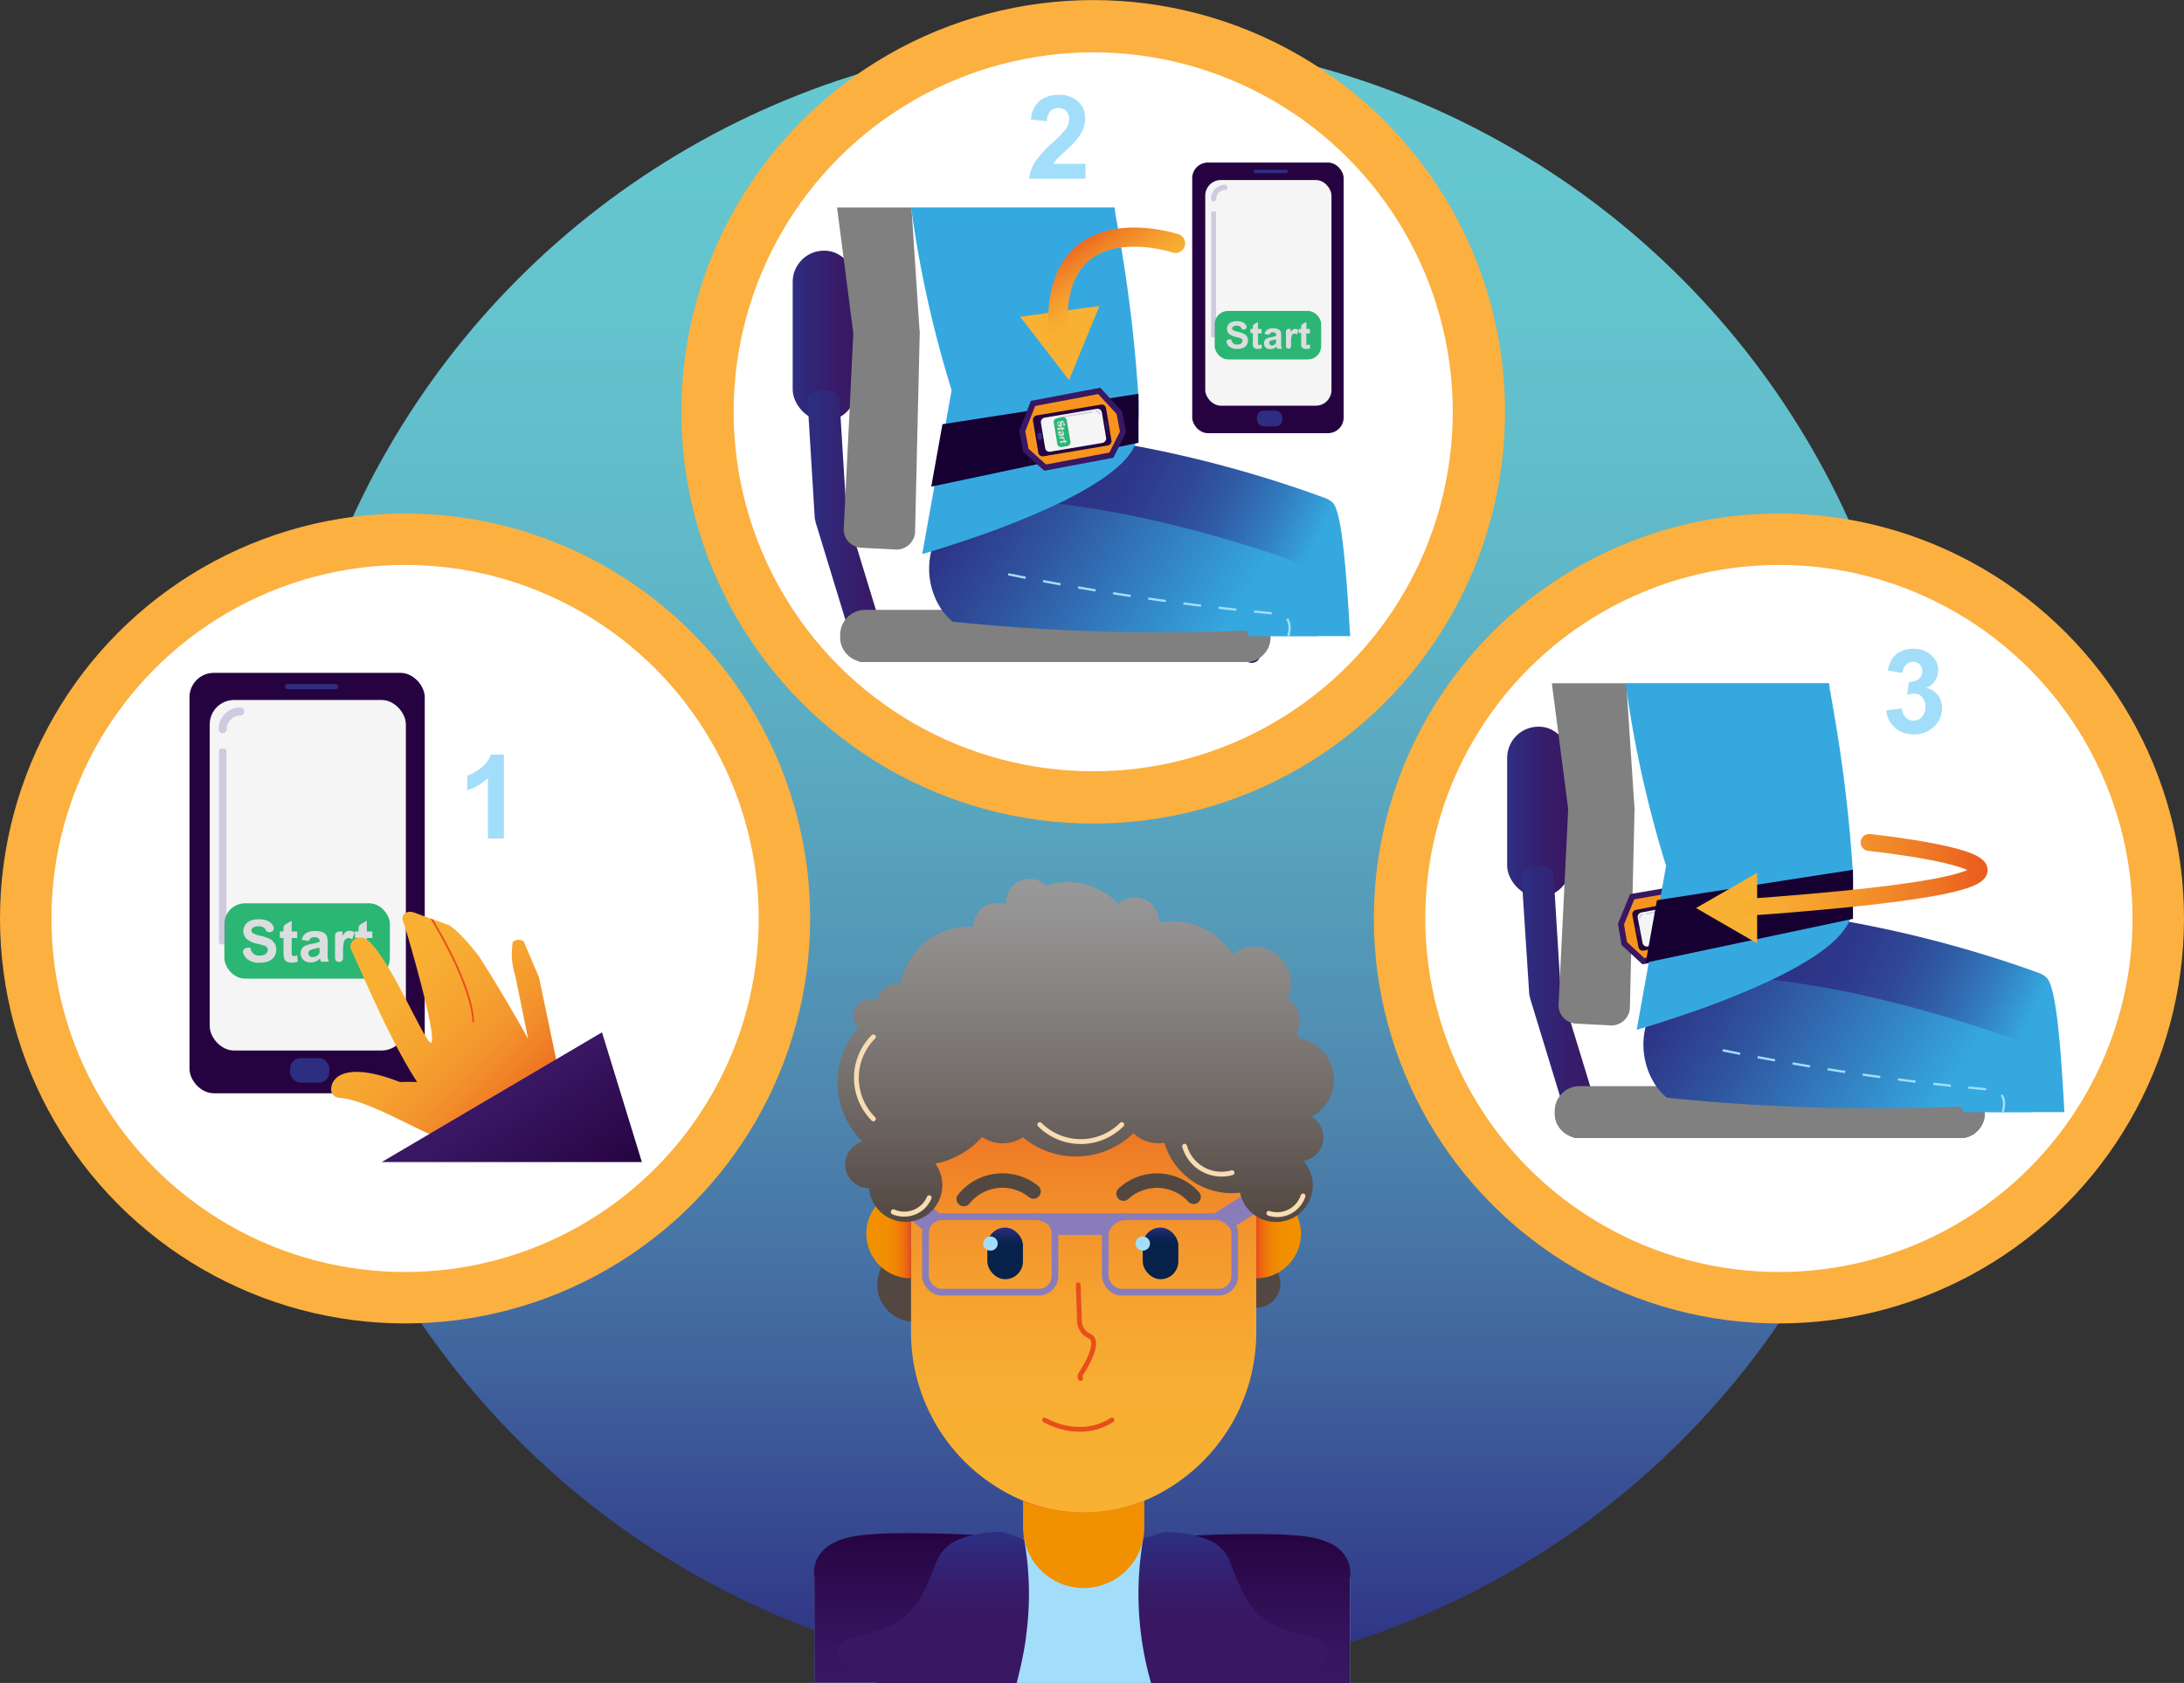 <svg id="starten_test" data-name="starten test" xmlns="http://www.w3.org/2000/svg" xmlns:xlink="http://www.w3.org/1999/xlink" viewBox="0 0 309.9 238.86"><rect x="0" y="0" width="309.9" height="238.86" fill="#333333" stroke="none"/><defs><style>.cls-1{fill:url(#linear-gradient);}.cls-2,.cls-46{fill:#fff;stroke:#fbb040;}.cls-18,.cls-19,.cls-2,.cls-20,.cls-26,.cls-27,.cls-28,.cls-35,.cls-39,.cls-43,.cls-46,.cls-53{stroke-miterlimit:10;}.cls-2{stroke-width:7.42px;}.cls-3{fill:#534741;}.cls-4{fill:#a2def9;}.cls-5{fill:#f29100;}.cls-6{fill:#e84e1b;}.cls-7{fill:url(#Naamloos_verloop_34);}.cls-8{fill:url(#Naamloos_verloop_7);}.cls-9{fill:url(#Naamloos_verloop_7-2);}.cls-10,.cls-18,.cls-26,.cls-27,.cls-28,.cls-29,.cls-39,.cls-43,.cls-45,.cls-53,.cls-56{fill:none;}.cls-10{stroke:#e84e1b;stroke-width:0.68px;}.cls-10,.cls-28,.cls-39,.cls-43,.cls-45,.cls-53,.cls-56{stroke-linecap:round;}.cls-10,.cls-45,.cls-56{stroke-linejoin:round;}.cls-11{fill:url(#linear-gradient-2);}.cls-12{fill:url(#linear-gradient-3);}.cls-13{fill:url(#linear-gradient-4);}.cls-14{fill:url(#linear-gradient-5);}.cls-15{fill:#f8dcb2;}.cls-16{fill:url(#Naamloos_verloop_65);}.cls-17{fill:url(#Naamloos_verloop_64);}.cls-18,.cls-19,.cls-20,.cls-39,.cls-43,.cls-53{stroke:#897cba;}.cls-18,.cls-19{stroke-width:0.95px;}.cls-19,.cls-20,.cls-41{fill:#897cba;}.cls-20{stroke-width:0.63px;}.cls-21{fill:url(#linear-gradient-6);}.cls-22{fill:url(#linear-gradient-7);}.cls-23{fill:url(#linear-gradient-8);}.cls-24{fill:gray;}.cls-25{fill:url(#linear-gradient-9);}.cls-26{stroke:#a2def9;stroke-width:0.32px;stroke-dasharray:2.52;}.cls-27{stroke:#fcea0d;stroke-width:3.33px;}.cls-28{stroke:#f5f5f5;stroke-width:0.55px;}.cls-30{fill:url(#linear-gradient-10);}.cls-31{fill:url(#linear-gradient-11);}.cls-32{fill:url(#linear-gradient-12);}.cls-33{fill:#35a8e0;}.cls-34{fill:#160031;}.cls-35{fill:#f7941d;stroke:#391763;stroke-width:0.83px;}.cls-36{fill:#260340;}.cls-37{fill:#f5f5f5;}.cls-38{fill:#2d2e82;}.cls-39{stroke-width:0.74px;}.cls-39,.cls-41,.cls-43,.cls-53{opacity:0.35;}.cls-40{fill:#2bb673;}.cls-42{fill:#dbddde;}.cls-43{stroke-width:0.2px;}.cls-44{fill:#f8b133;}.cls-45{stroke-width:2.72px;stroke:url(#Naamloos_verloop_28);}.cls-46{stroke-width:7.3px;}.cls-47{fill:url(#linear-gradient-13);}.cls-48{fill:url(#linear-gradient-14);}.cls-49{fill:url(#linear-gradient-15);}.cls-50{fill:url(#linear-gradient-16);}.cls-51{fill:url(#linear-gradient-17);}.cls-52{fill:url(#linear-gradient-18);}.cls-53{stroke-width:1.15px;}.cls-54{fill:url(#Naamloos_verloop_17);}.cls-55{fill:url(#linear-gradient-19);}.cls-56{stroke-width:2.4px;stroke:url(#Naamloos_verloop_28-2);}</style><linearGradient id="linear-gradient" x1="156.09" y1="5.34" x2="156.09" y2="238.65" gradientUnits="userSpaceOnUse"><stop offset="0" stop-color="#65c8d0"/><stop offset="0.16" stop-color="#64c4ce"/><stop offset="0.32" stop-color="#5fb8c8"/><stop offset="0.48" stop-color="#58a4be"/><stop offset="0.65" stop-color="#4e87af"/><stop offset="0.81" stop-color="#40639d"/><stop offset="0.97" stop-color="#303787"/><stop offset="1" stop-color="#2d2e82"/></linearGradient><linearGradient id="Naamloos_verloop_34" x1="859.84" y1="488.98" x2="859.84" y2="412.93" gradientUnits="userSpaceOnUse"><stop offset="0" stop-color="#f8b133"/><stop offset="0.22" stop-color="#f7ae32"/><stop offset="0.38" stop-color="#f6a430"/><stop offset="0.53" stop-color="#f3942c"/><stop offset="0.68" stop-color="#ef7c26"/><stop offset="0.81" stop-color="#eb5e1f"/><stop offset="0.87" stop-color="#e84e1b"/></linearGradient><linearGradient id="Naamloos_verloop_7" x1="890.67" y1="449.42" x2="884.33" y2="449.42" gradientUnits="userSpaceOnUse"><stop offset="0.04" stop-color="#f29100"/><stop offset="0.43" stop-color="#f28f01"/><stop offset="0.62" stop-color="#f18704"/><stop offset="0.76" stop-color="#ef7a09"/><stop offset="0.88" stop-color="#ec6811"/><stop offset="0.99" stop-color="#e8501a"/><stop offset="1" stop-color="#e84e1b"/></linearGradient><linearGradient id="Naamloos_verloop_7-2" x1="829.01" y1="449.42" x2="835.34" y2="449.42" xlink:href="#Naamloos_verloop_7"/><linearGradient id="linear-gradient-2" x1="836.36" y1="491.99" x2="836.36" y2="513.19" gradientUnits="userSpaceOnUse"><stop offset="0" stop-color="#260340"/><stop offset="0.19" stop-color="#2b084a"/><stop offset="0.67" stop-color="#35135c"/><stop offset="1" stop-color="#391763"/></linearGradient><linearGradient id="linear-gradient-3" x1="882.99" y1="491.98" x2="882.99" y2="513.19" xlink:href="#linear-gradient-2"/><linearGradient id="linear-gradient-4" x1="881.13" y1="491.7" x2="881.13" y2="513.19" gradientUnits="userSpaceOnUse"><stop offset="0.03" stop-color="#2d2e82"/><stop offset="0.14" stop-color="#312779"/><stop offset="0.39" stop-color="#371b69"/><stop offset="0.59" stop-color="#391763"/></linearGradient><linearGradient id="linear-gradient-5" x1="838.49" y1="491.7" x2="838.49" y2="513.19" xlink:href="#linear-gradient-4"/><linearGradient id="Naamloos_verloop_65" x1="841.44" y1="448.55" x2="841.44" y2="455.88" gradientTransform="translate(-698.82 -274.32)" gradientUnits="userSpaceOnUse"><stop offset="0" stop-color="#2d2e82"/><stop offset="0.12" stop-color="#1c2969"/><stop offset="0.26" stop-color="#0c2452"/><stop offset="0.35" stop-color="#06224a"/></linearGradient><linearGradient id="Naamloos_verloop_64" x1="863.49" y1="448.55" x2="863.49" y2="455.88" gradientTransform="translate(-698.82 -274.32)" gradientUnits="userSpaceOnUse"><stop offset="0" stop-color="#2d2e82"/><stop offset="0.06" stop-color="#212a71"/><stop offset="0.15" stop-color="#12265b"/><stop offset="0.25" stop-color="#09234e"/><stop offset="0.33" stop-color="#06224a"/></linearGradient><linearGradient id="linear-gradient-6" x1="860.15" y1="447.76" x2="860.15" y2="399.11" gradientUnits="userSpaceOnUse"><stop offset="0" stop-color="#534741"/><stop offset="0.4" stop-color="#746e6b"/><stop offset="0.79" stop-color="#8f8d8c"/><stop offset="1" stop-color="#999"/></linearGradient><linearGradient id="linear-gradient-7" x1="112.48" y1="47.66" x2="121.46" y2="47.66" gradientUnits="userSpaceOnUse"><stop offset="0.03" stop-color="#2d2e82"/><stop offset="0.17" stop-color="#30297b"/><stop offset="0.65" stop-color="#371c69"/><stop offset="1" stop-color="#391763"/></linearGradient><linearGradient id="linear-gradient-8" x1="820.62" y1="349" x2="832.42" y2="349" xlink:href="#linear-gradient-7"/><linearGradient id="linear-gradient-9" x1="827.53" y1="365.42" x2="884.9" y2="365.42" xlink:href="#linear-gradient-7"/><linearGradient id="linear-gradient-10" x1="889.89" y1="357.8" x2="845.68" y2="337.04" gradientUnits="userSpaceOnUse"><stop offset="0" stop-color="#35a8e0"/><stop offset="0.05" stop-color="#3498d4"/><stop offset="0.16" stop-color="#3278bb"/><stop offset="0.28" stop-color="#305da6"/><stop offset="0.41" stop-color="#2f4896"/><stop offset="0.55" stop-color="#2e398b"/><stop offset="0.73" stop-color="#2d3184"/><stop offset="1" stop-color="#2d2e82"/></linearGradient><linearGradient id="linear-gradient-11" x1="878.43" y1="366.42" x2="842.16" y2="343.37" gradientUnits="userSpaceOnUse"><stop offset="0" stop-color="#35a8e0"/><stop offset="0.67" stop-color="#2f539e"/><stop offset="1" stop-color="#2d2e82"/></linearGradient><linearGradient id="linear-gradient-12" x1="839.15" y1="327.63" x2="839.15" y2="327.63" xlink:href="#linear-gradient-2"/><linearGradient id="Naamloos_verloop_28" x1="-273.94" y1="-1021.89" x2="-263.25" y2="-1021.89" gradientTransform="matrix(-0.55, -0.83, -0.83, 0.55, -137.39, 653.34)" gradientUnits="userSpaceOnUse"><stop offset="0" stop-color="#f8b133"/><stop offset="0.18" stop-color="#f7ab31"/><stop offset="0.44" stop-color="#f4992d"/><stop offset="0.73" stop-color="#ef7d26"/><stop offset="1" stop-color="#ea5b1d"/></linearGradient><linearGradient id="linear-gradient-13" x1="213.86" y1="115.22" x2="222.84" y2="115.22" xlink:href="#linear-gradient-7"/><linearGradient id="linear-gradient-14" x1="922" y1="416.56" x2="933.8" y2="416.56" xlink:href="#linear-gradient-7"/><linearGradient id="linear-gradient-15" x1="928.91" y1="432.98" x2="986.28" y2="432.98" xlink:href="#linear-gradient-7"/><linearGradient id="linear-gradient-16" x1="991.27" y1="425.37" x2="947.06" y2="404.61" xlink:href="#linear-gradient-10"/><linearGradient id="linear-gradient-17" x1="979.81" y1="433.98" x2="943.54" y2="410.93" xlink:href="#linear-gradient-11"/><linearGradient id="linear-gradient-18" x1="940.53" y1="395.19" x2="940.53" y2="395.19" xlink:href="#linear-gradient-2"/><linearGradient id="Naamloos_verloop_17" x1="755.99" y1="407.95" x2="783.66" y2="435.62" gradientUnits="userSpaceOnUse"><stop offset="0" stop-color="#f8b133"/><stop offset="0.25" stop-color="#f8ae32"/><stop offset="0.44" stop-color="#f6a430"/><stop offset="0.62" stop-color="#f3942c"/><stop offset="0.77" stop-color="#f07d26"/><stop offset="0.92" stop-color="#eb601f"/><stop offset="1" stop-color="#e84e1b"/></linearGradient><linearGradient id="linear-gradient-19" x1="70.44" y1="156.71" x2="80.57" y2="172.08" gradientUnits="userSpaceOnUse"><stop offset="0" stop-color="#391763"/><stop offset="1" stop-color="#260340"/></linearGradient><linearGradient id="Naamloos_verloop_28-2" x1="951.26" y1="398.55" x2="988.11" y2="398.55" gradientTransform="matrix(1, 0, 0, 1, 0, 0)" xlink:href="#Naamloos_verloop_28"/></defs><circle class="cls-1" cx="156.09" cy="121.99" r="116.65"/><circle class="cls-2" cx="155.12" cy="58.45" r="54.73"/><circle class="cls-3" cx="129.75" cy="182.32" r="5.28"/><circle class="cls-3" cx="178.26" cy="182.19" r="3.42"/><path class="cls-4" d="M897.62,498.24v15h-76v-15a5.54,5.54,0,0,1,5.47-5.58h65A5.54,5.54,0,0,1,897.62,498.24Z" transform="translate(-706.07 -274.32)"/><path class="cls-5" d="M868.44,479.83v11.28a8.6,8.6,0,0,1-17.2,0V480.34a3.24,3.24,0,0,1,3.24-3.24h11.23A2.73,2.73,0,0,1,868.44,479.83Z" transform="translate(-706.07 -274.32)"/><path class="cls-6" d="M884,442v20.66a24.28,24.28,0,0,1-15.7,22.64v2.13a24.05,24.05,0,0,1-17,0V485.3a24.28,24.28,0,0,1-15.7-22.64V442A24.2,24.2,0,0,1,884,442Z" transform="translate(-706.07 -274.32)"/><path class="cls-7" d="M884.33,438.78v24.34a25.93,25.93,0,0,1-15.89,24.2,23.11,23.11,0,0,1-17.2,0,25.92,25.92,0,0,1-15.9-24.2V438.78c0-14.21,11-25.85,24.5-25.85a23.81,23.81,0,0,1,17.3,7.59A26.51,26.51,0,0,1,884.33,438.78Z" transform="translate(-706.07 -274.32)"/><path class="cls-8" d="M890.67,449.42a6.33,6.33,0,0,1-6.34,6.33V443.09A6.34,6.34,0,0,1,890.67,449.42Z" transform="translate(-706.07 -274.32)"/><path class="cls-9" d="M829,449.42a6.32,6.32,0,0,0,6.33,6.33V443.09A6.33,6.33,0,0,0,829,449.42Z" transform="translate(-706.07 -274.32)"/><path class="cls-10" d="M859.07,456.67l.17,5a2.38,2.38,0,0,0,1.29,2.21c.85.31,1.43,1.5-1.12,5.48,0,0-.21.42,0,.6" transform="translate(-706.07 -274.32)"/><path class="cls-11" d="M851.15,492.66a46.34,46.34,0,0,1-4,11.86v0a30.77,30.77,0,0,1-6.24,8.65H821.62v-15s-.93-4.2,4.8-5.62c3.38-.85,11.38-.68,17.37-.4C848,492.42,851.15,492.66,851.15,492.66Z" transform="translate(-706.07 -274.32)"/><path class="cls-12" d="M897.62,498.46v14.73H878.34c-7.82-7.2-9.88-19.61-10-20.53,0,0,0,0,0,0h.05c.39,0,3.42-.24,7.28-.41,5.94-.26,13.86-.41,17.23.42C898.6,494,897.62,498.46,897.62,498.46Z" transform="translate(-706.07 -274.32)"/><path class="cls-13" d="M889,513.19h-19.6a45.68,45.68,0,0,1-1.1-20.53.06.06,0,0,0,0,0l.05,0,2.92-.89a17.52,17.52,0,0,1,4.36.48,12.48,12.48,0,0,1,1.51.47,5.57,5.57,0,0,1,3.38,3.06c2.07,5.52,3.53,9.23,10.64,10.64C897.83,507.69,893.76,511.62,889,513.19Z" transform="translate(-706.07 -274.32)"/><path class="cls-14" d="M851.65,506.61a.69.69,0,0,1,0,.13c-.09.68-.2,1.34-.32,2-.28,1.53-.63,3-1,4.45H830.57c-4.77-1.57-8.84-5.5-2.17-6.83,5.09-1,7.29-3.2,8.88-6.39,0-.07.07-.14.1-.2.59-1.21,1.1-2.56,1.66-4a5.57,5.57,0,0,1,3.38-3.06,13.63,13.63,0,0,1,1.37-.44,17.77,17.77,0,0,1,4.5-.51l3.09,1A43.83,43.83,0,0,1,851.65,506.61Z" transform="translate(-706.07 -274.32)"/><path class="cls-3" d="M842.83,445.53a1,1,0,0,1-.64-.22,1,1,0,0,1-.16-1.45,8.07,8.07,0,0,1,11.33-1.24,1,1,0,0,1,.15,1.45,1,1,0,0,1-1.44.15,6,6,0,0,0-8.44.93A1,1,0,0,1,842.83,445.53Z" transform="translate(-706.07 -274.32)"/><path class="cls-3" d="M875.42,445.2a1,1,0,0,1-.75-.34,6,6,0,0,0-4.17-1.94,6.06,6.06,0,0,0-4.32,1.57A1,1,0,1,1,864.8,443a8,8,0,0,1,11.38.5,1,1,0,0,1-.06,1.45A1,1,0,0,1,875.42,445.2Z" transform="translate(-706.07 -274.32)"/><path class="cls-15" d="M837.49,414.46a.34.34,0,0,1-.34-.34,6,6,0,0,1,6-6,.34.34,0,0,1,.34.34.35.35,0,0,1-.34.35,5.32,5.32,0,0,0-5.32,5.31A.34.34,0,0,1,837.49,414.46Z" transform="translate(-706.07 -274.32)"/><rect class="cls-16" x="140.1" y="174.23" width="5.05" height="7.33" rx="2.52"/><rect class="cls-17" x="162.15" y="174.23" width="5.05" height="7.33" rx="2.52"/><ellipse class="cls-4" cx="140.54" cy="176.5" rx="1.03" ry="1.01"/><ellipse class="cls-4" cx="162.15" cy="176.5" rx="1.03" ry="1.01"/><path class="cls-10" d="M854.29,475.86s4.86,3,9.56,0" transform="translate(-706.07 -274.32)"/><rect class="cls-18" x="131.32" y="172.69" width="18.37" height="10.71" rx="2.3"/><rect class="cls-18" x="156.83" y="172.69" width="18.37" height="10.71" rx="2.3"/><path class="cls-19" d="M852.71,447H866a3.1,3.1,0,0,0-3.05,2.12h-7.15S855.67,447,852.71,447Z" transform="translate(-706.07 -274.32)"/><path class="cls-20" d="M887.5,441.23,878.23,447a3.55,3.55,0,0,1,2.52,1.34l9.73-6.16A2.56,2.56,0,0,0,887.5,441.23Z" transform="translate(-706.07 -274.32)"/><path class="cls-20" d="M833.52,441.6l5.85,5.41a3.55,3.55,0,0,0-2.52,1.34l-6.3-5.79A2.55,2.55,0,0,1,833.52,441.6Z" transform="translate(-706.07 -274.32)"/><path class="cls-21" d="M892.14,432.81a5.92,5.92,0,0,0-1.61-11.09c-.16-.27-.33-.52-.5-.77a3.43,3.43,0,0,0,.51-1.79,3.38,3.38,0,0,0-1.8-3,5.2,5.2,0,0,0-7.8-6.41,9.94,9.94,0,0,0-8.43-4.67,10.35,10.35,0,0,0-2,.2c0-.06,0-.13,0-.2a3.38,3.38,0,0,0-5.73-2.43A9.92,9.92,0,0,0,854.51,400a3.41,3.41,0,0,0-2.33-.93,3.38,3.38,0,0,0-3.38,3.38c0,.08,0,.15,0,.23a3.31,3.31,0,0,0-1.22-.23,3.38,3.38,0,0,0-3.38,3.38v0c-.19,0-.39,0-.59,0a10,10,0,0,0-9.78,8.08h-.18a3.38,3.38,0,0,0-3.27,2.55,2.27,2.27,0,0,0-1-.24,2.23,2.23,0,0,0-2.23,2.23,2.2,2.2,0,0,0,.77,1.67,11.72,11.72,0,0,0,.54,16.22,3.38,3.38,0,0,0,.92,6.63h0a5.21,5.21,0,1,0,9.41-3.5,11.81,11.81,0,0,0,6.63-3.78,5.15,5.15,0,0,0,2.92.9,5.21,5.21,0,0,0,2.87-.86,11.73,11.73,0,0,0,15.68-.57,5.17,5.17,0,0,0,3.57,1.43,5.69,5.69,0,0,0,.83-.07,10,10,0,0,0,9.56,7.15,9.11,9.11,0,0,0,1.18-.08,5.21,5.21,0,1,0,9-4.5,3.38,3.38,0,0,0,1.06-6.31Z" transform="translate(-706.07 -274.32)"/><path class="cls-15" d="M859.43,436.69a8.52,8.52,0,0,1-6.07-2.52.34.34,0,0,1,0-.48.36.36,0,0,1,.49,0,7.88,7.88,0,0,0,11.15,0,.36.36,0,0,1,.49,0,.34.34,0,0,1,0,.48A8.52,8.52,0,0,1,859.43,436.69Z" transform="translate(-706.07 -274.32)"/><path class="cls-15" d="M879.39,441.31a5.78,5.78,0,0,1-5.56-4.21.34.34,0,1,1,.66-.18,5.1,5.1,0,0,0,6.31,3.51.34.34,0,1,1,.18.66A5.76,5.76,0,0,1,879.39,441.31Z" transform="translate(-706.07 -274.32)"/><path class="cls-15" d="M834.33,447a4.2,4.2,0,0,1-1.65-.34.35.35,0,0,1-.18-.45A.35.35,0,0,1,833,446a3.51,3.51,0,0,0,4.61-1.83.34.34,0,1,1,.62.28A4.19,4.19,0,0,1,834.33,447Z" transform="translate(-706.07 -274.32)"/><path class="cls-15" d="M887.31,447.06a4.21,4.21,0,0,1-1.3-.21.34.34,0,1,1,.21-.65,3.52,3.52,0,0,0,4.42-2.24.34.34,0,1,1,.65.21,4.22,4.22,0,0,1-4,2.89Z" transform="translate(-706.07 -274.32)"/><path class="cls-15" d="M830,433.47a.31.31,0,0,1-.24-.1,8.58,8.58,0,0,1,0-12.13.34.34,0,0,1,.48,0,.34.34,0,0,1,0,.49,7.88,7.88,0,0,0,0,11.15.34.34,0,0,1,0,.49A.33.33,0,0,1,830,433.47Z" transform="translate(-706.07 -274.32)"/><rect class="cls-22" x="112.48" y="35.58" width="8.98" height="24.16" rx="4.43"/><path class="cls-23" d="M832.39,368.28h-3.56a3.4,3.4,0,0,1-1-.15l-.27-.87v0l-.81-2.64-.71-2.3-4.26-13.95a.7.7,0,0,1,0-.12,1.29,1.29,0,0,1-.1-.44l-.88-14.34-.13-2.11a1.48,1.48,0,0,1,1.4-1.54l1.55-.09a1.47,1.47,0,0,1,1.57,1.36l.15,2.41.73,11.83v.05l.11,1.83,1.44,4.72,2.75,9,.56,1.79.58,1.91.89,2.9A1.6,1.6,0,0,1,832.39,368.28Z" transform="translate(-706.07 -274.32)"/><path class="cls-24" d="M836.57,321.83v0L835.91,350a2.67,2.67,0,0,1-3,2.3l-4.74-.24a2.63,2.63,0,0,1-.63-.15,2.61,2.61,0,0,1-1.74-2.74l.19-3.81v-.06l.65-13.06.51-10.63-1.39-10.79-.92-7.06h10.56l.09,1.34,1.05,16A2.41,2.41,0,0,1,836.57,321.83Z" transform="translate(-706.07 -274.32)"/><path class="cls-25" d="M884.9,366.93a1.25,1.25,0,0,1-1.81,1.33,1.42,1.42,0,0,1-.29,0h-54a3.4,3.4,0,0,1-1-.15.26.26,0,0,1-.12-.05,3.61,3.61,0,0,1-.15-.82v0c0-.1,0-.21,0-.31a4.22,4.22,0,0,1,.68-2.33,4,4,0,0,1,.6-.76,4.29,4.29,0,0,1,2.07-1.15,4.24,4.24,0,0,1,1-.13h48.64a4.37,4.37,0,0,1,3.69,2A4.3,4.3,0,0,1,884.9,366.93Z" transform="translate(-706.07 -274.32)"/><path class="cls-24" d="M886.32,364.42v.34a3.51,3.51,0,0,1-1.49,2.87,3.31,3.31,0,0,1-1.74.63,1.42,1.42,0,0,1-.29,0h-54a3.4,3.4,0,0,1-1-.15.26.26,0,0,1-.12-.05,3.5,3.5,0,0,1-2.39-3.32v-.34a3.54,3.54,0,0,1,3.53-3.52h53.95l.76.08A3.54,3.54,0,0,1,886.32,364.42Z" transform="translate(-706.07 -274.32)"/><path class="cls-26" d="M845.72,353.49a359.7,359.7,0,0,0,40.54,6,2.18,2.18,0,0,1,.76.75,2.3,2.3,0,0,1,.33,1.09,3.68,3.68,0,0,1,0,.47c0,.37-.24,1.31-.47,2.78" transform="translate(-706.07 -274.32)"/><polygon class="cls-5" points="147.69 68.11 164.65 79.16 166.27 76.59 149.78 64.61 147.69 68.11"/><path class="cls-27" d="M850.45,325.54" transform="translate(-706.07 -274.32)"/><path class="cls-27" d="M856.78,325.54" transform="translate(-706.07 -274.32)"/><path class="cls-28" d="M853.86,321.58" transform="translate(-706.07 -274.32)"/><path class="cls-28" d="M857.46,325.12" transform="translate(-706.07 -274.32)"/><line class="cls-29" x1="127.08" y1="54.97" x2="127.14" y2="56.82"/><path class="cls-30" d="M897.65,364.6h-11c.06-1.19.15-2.29.25-3.29,0-.36.08-.72.11-1.05.36-3.56.66-5.6-.41-5.57a179.94,179.94,0,0,1-41.52-3.09,9.68,9.68,0,0,1-1-.94,8,8,0,0,1-2.25-5,9.84,9.84,0,0,1,.31-3.13,16,16,0,0,1,2.36-4.92,3.15,3.15,0,0,1,2.1-1.29,31.43,31.43,0,0,1,4.6-.26l1.7,0h.27l.62,0h.2c.59,0,1.19.06,1.84.11.3,0,.61,0,.91.07h0l.26,0,.73.07c1.54.14,3.2.33,5,.58l.9.13.91.13,1.41.24h0c.32,0,.65.11,1,.17h0A167.57,167.57,0,0,1,894.08,345a3.21,3.21,0,0,1,1.08.65C896.43,346.79,897.09,354.91,897.65,364.6Z" transform="translate(-706.07 -274.32)"/><path class="cls-31" d="M893,364.6h-6.65v.16a3.51,3.51,0,0,1-1.49,2.87,3.31,3.31,0,0,1-1.74.63,16.71,16.71,0,0,0,.16-3.66c-.09-.52-.3-.78-.69-.77a288.22,288.22,0,0,1-41.33-1.27,8.89,8.89,0,0,1-1.55-1.66,10.47,10.47,0,0,1-1.51-8.31h0a15.93,15.93,0,0,1,2.32-5.82,3.16,3.16,0,0,1,1.37-1.09,3,3,0,0,1,.72-.2c2.16-.33,6.8-.45,13.6.33,1.1.14,2.26.29,3.47.47h0c2.56.38,5.35.88,8.39,1.52a177,177,0,0,1,22,6.3,3.5,3.5,0,0,1,1.08.65C892,355.52,892.52,359.32,893,364.6Z" transform="translate(-706.07 -274.32)"/><path class="cls-32" d="M839.15,327.63" transform="translate(-706.07 -274.32)"/><line class="cls-29" x1="164.22" y1="51.25" x2="164.21" y2="51.22"/><path class="cls-26" d="M888.89,364.6c.08-.42.13-.72.15-.89a2.33,2.33,0,0,0-1.1-2.31l-.59,0-.44,0-3.37-.33-.76-.08c-19.45-2-35.38-5.53-35.38-5.53" transform="translate(-706.07 -274.32)"/><path class="cls-33" d="M867.39,336.47a3.46,3.46,0,0,1-.21.78,4.29,4.29,0,0,1-.16.43h0c-.85,1.82-2.92,3.61-5.6,5.29-1.12.71-2.35,1.4-3.64,2.06-.52.27-1,.53-1.58.78a113.08,113.08,0,0,1-12.07,4.85c-2.55.88-4.67,1.55-5.94,1.93h0l-1.26.37,1.73-9.66,1.59-8.84.85-4.77a158.69,158.69,0,0,1-5.56-24.59c-.07-.45-.13-.9-.18-1.34h28.87l.09.8s.26,1.37.62,3.57a207.58,207.58,0,0,1,2.64,22.09A34.59,34.59,0,0,1,867.39,336.47Z" transform="translate(-706.07 -274.32)"/><polygon class="cls-34" points="133.73 60.21 161.55 55.89 161.55 62.84 132.14 69.07 133.73 60.21"/><polygon class="cls-35" points="155.98 55.48 146.58 57.26 145.05 61.17 145.57 63.92 148.31 66.37 157.7 64.6 159.35 61.32 158.83 58.57 155.98 55.48"/><rect class="cls-36" x="169.17" y="23.07" width="21.49" height="38.41" rx="2.22"/><rect class="cls-37" x="171.02" y="25.55" width="17.91" height="32.03" rx="2.22"/><rect class="cls-38" x="177.91" y="24.1" width="4.82" height="0.48" rx="0.2"/><rect class="cls-38" x="178.36" y="58.28" width="3.59" height="2.23" rx="0.95"/><path class="cls-39" d="M878.28,302.53a1.6,1.6,0,0,1,1.6-1.61" transform="translate(-706.07 -274.32)"/><rect class="cls-40" x="172.36" y="44.13" width="15.11" height="6.88" rx="1.88"/><rect class="cls-41" x="171.86" y="29.99" width="0.69" height="17.88" rx="0.21"/><path class="cls-42" d="M883,322.08a1.08,1.08,0,0,0-.43-.39,4.88,4.88,0,0,0-.83-.28,2.2,2.2,0,0,1-.72-.25.33.33,0,0,1-.12-.24.26.26,0,0,1,.13-.23.84.84,0,0,1,.53-.15.77.77,0,0,1,.49.14.46.46,0,0,1,.14.17.38.38,0,0,0,.36.24h.05a.37.37,0,0,0,.32-.53,1.06,1.06,0,0,0-.26-.34,1.65,1.65,0,0,0-1.09-.31,1.78,1.78,0,0,0-.76.13,1,1,0,0,0-.64.94,1,1,0,0,0,.35.77,2.23,2.23,0,0,0,.87.38,5.1,5.1,0,0,1,.62.17.56.56,0,0,1,.28.16.31.31,0,0,1,.08.23.47.47,0,0,1-.19.38.87.87,0,0,1-.56.15.8.8,0,0,1-.56-.17.91.91,0,0,1-.28-.56l-.34,0a.37.37,0,0,0-.32.47,1.21,1.21,0,0,0,.38.55,1.59,1.59,0,0,0,1.11.33,2.28,2.28,0,0,0,.84-.13,1,1,0,0,0,.51-.43,1.08,1.08,0,0,0,.19-.62A1.15,1.15,0,0,0,883,322.08Z" transform="translate(-706.07 -274.32)"/><path class="cls-42" d="M885.07,323.19a1,1,0,0,1-.3.08.25.25,0,0,1-.12,0,.36.36,0,0,1-.07-.1,3,3,0,0,1,0-.39v-1.13h.5V321h-.5v-1l-.55.33a.35.35,0,0,0-.19.32V321h-.34v.59h.34v1.22a5.14,5.14,0,0,0,0,.52.75.75,0,0,0,.1.28.63.63,0,0,0,.24.18,1,1,0,0,0,.36.06,1.5,1.5,0,0,0,.58-.1Z" transform="translate(-706.07 -274.32)"/><path class="cls-42" d="M887.87,323.44a3.63,3.63,0,0,1,0-.55V322a1.62,1.62,0,0,0-.09-.66.76.76,0,0,0-.35-.3,1.86,1.86,0,0,0-.73-.12,1.44,1.44,0,0,0-.82.2,1,1,0,0,0-.38.6l.66.12a.58.58,0,0,1,.18-.27.49.49,0,0,1,.31-.08.71.71,0,0,1,.39.08.38.38,0,0,1,.11.31V322a5.15,5.15,0,0,1-.72.18,2.5,2.5,0,0,0-.59.17.63.63,0,0,0-.3.28.67.67,0,0,0-.12.42.81.81,0,0,0,.24.59,1,1,0,0,0,.68.23,1.07,1.07,0,0,0,.47-.09,1.39,1.39,0,0,0,.4-.28.64.64,0,0,1,0,.09,1.59,1.59,0,0,0,.08.22H888A1.49,1.49,0,0,1,887.87,323.44Zm-.75-.82a1.43,1.43,0,0,1,0,.36.43.43,0,0,1-.18.24.62.62,0,0,1-.38.14.41.41,0,0,1-.41-.38.36.36,0,0,1,.15-.27,1.79,1.79,0,0,1,.4-.12l.45-.11Z" transform="translate(-706.07 -274.32)"/><path class="cls-42" d="M889.85,321a.66.66,0,0,0-.31.09,1.4,1.4,0,0,0-.32.37V321h-.32a.38.38,0,0,0-.36.38v2a.37.37,0,1,0,.73,0V323a3.69,3.69,0,0,1,.07-.93.6.6,0,0,1,.16-.31.39.39,0,0,1,.26-.09.73.73,0,0,1,.35.12l.22-.63A.91.91,0,0,0,889.85,321Z" transform="translate(-706.07 -274.32)"/><path class="cls-42" d="M891.93,323.19a.89.89,0,0,1-.3.08.25.25,0,0,1-.12,0,.23.23,0,0,1-.07-.1,3,3,0,0,1,0-.39v-1.13h.5V321h-.5v-1l-.56.33a.36.36,0,0,0-.18.32V321h-.34v.59h.34v1.22a2.87,2.87,0,0,0,0,.52.51.51,0,0,0,.1.28.48.48,0,0,0,.23.18,1.06,1.06,0,0,0,.37.06,1.61,1.61,0,0,0,.58-.1Z" transform="translate(-706.07 -274.32)"/><rect class="cls-36" x="855.21" y="330.14" width="5.88" height="10.52" rx="0.61" transform="translate(340.36 -840.84) rotate(80.44)"/><rect class="cls-37" x="855.89" y="331" width="4.9" height="8.77" rx="0.61" transform="translate(340.5 -841.05) rotate(80.44)"/><rect class="cls-38" x="862.35" y="334.63" width="1.32" height="0.13" rx="0.06" transform="translate(343.72 -846.22) rotate(80.44)"/><rect class="cls-38" x="853.04" y="335.93" width="0.98" height="0.61" rx="0.26" transform="translate(337.34 -835.59) rotate(80.44)"/><path class="cls-43" d="M861.59,332.68a.44.44,0,0,1,.51.36" transform="translate(-706.07 -274.32)"/><rect class="cls-40" x="854.65" y="334.7" width="4.14" height="1.88" rx="0.51" transform="translate(339.4 -839.23) rotate(80.44)"/><rect class="cls-41" x="858.6" y="330.72" width="0.19" height="4.89" rx="0.06" transform="translate(338.61 -843.25) rotate(80.44)"/><path class="cls-42" d="M857.05,334.36a.52.52,0,0,0-.07-.2.46.46,0,0,0-.12-.12.31.31,0,0,0-.16,0,.35.35,0,0,0-.2.14.82.82,0,0,0-.06.25c0,.09,0,.15,0,.18a.2.2,0,0,1,0,.08.05.05,0,0,1,0,0c-.05,0-.08,0-.11,0a.21.21,0,0,1-.07-.15.27.27,0,0,1,0-.16c0-.05.07-.07.14-.1l0-.09a.1.1,0,0,0-.14-.06.37.37,0,0,0-.13.12.52.52,0,0,0,0,.32.63.63,0,0,0,.08.22.37.37,0,0,0,.13.12.37.37,0,0,0,.18,0,.34.34,0,0,0,.16-.07.32.32,0,0,0,.08-.14.55.55,0,0,0,0-.23.81.81,0,0,1,0-.2.06.06,0,0,1,.06,0,.1.1,0,0,1,.07,0,.3.3,0,0,1,.06.15.49.49,0,0,1,0,.13s0,0,0,.05a.09.09,0,0,0,0,.11h0a.1.1,0,0,0,.16.06.27.27,0,0,0,.07-.08A.36.36,0,0,0,857.05,334.36Z" transform="translate(-706.07 -274.32)"/><path class="cls-42" d="M857.15,335.18,857,335s-.06-.05-.09,0l-.1,0v-.1l-.16,0V335l-.32.06-.14,0a.14.14,0,0,0-.07,0,.1.1,0,0,0,0,.07.34.34,0,0,0,0,.1.26.26,0,0,0,.07.15l.14,0a.17.17,0,0,1,0-.07v0s0,0,0,0l.1,0,.31-.05,0,.14.16,0,0-.13Z" transform="translate(-706.07 -274.32)"/><path class="cls-42" d="M857,335.78a.34.34,0,0,0-.08-.21.33.33,0,0,0-.18-.08v.19a.1.1,0,0,1,.08,0,.11.11,0,0,1,0,.08.19.19,0,0,1,0,.11.14.14,0,0,1-.08.05h0a.81.81,0,0,1-.08-.18,1.44,1.44,0,0,0-.07-.16l-.1-.07a.2.2,0,0,0-.11,0,.26.26,0,0,0-.15.09.33.33,0,0,0,0,.2.61.61,0,0,0,0,.12.38.38,0,0,0,.09.09s0,0,0,0l0,0,0,.2.1,0a.34.34,0,0,1,.14,0l.23,0,.18-.06s0-.06.06-.11A.47.47,0,0,0,857,335.78Zm-.42.2h-.09a.08.08,0,0,1-.08,0,.14.14,0,0,1,0-.09.09.09,0,0,1,0-.09.07.07,0,0,1,.06,0,.05.05,0,0,1,.07,0s0,0,.06.1,0,.09.05.12Z" transform="translate(-706.07 -274.32)"/><path class="cls-42" d="M857.1,336.56a.26.26,0,0,0-.11-.07l.1,0v-.11a.09.09,0,0,0-.1-.06l-.16,0h0l-.37.06a.1.1,0,0,0-.08.11.1.1,0,0,0,.12.08l.13,0,.25,0,.09,0a.08.08,0,0,1,0,.07.14.14,0,0,1,0,.1l.19,0a.2.2,0,0,0,0-.13A.12.12,0,0,0,857.1,336.56Z" transform="translate(-706.07 -274.32)"/><path class="cls-42" d="M857.47,337l-.12-.14a.08.08,0,0,0-.09,0h-.09l0-.1h0l-.14,0v.09l-.32.07a.33.33,0,0,0-.14,0s0,0-.07,0a.16.16,0,0,0,0,.07.17.17,0,0,0,0,.1.44.44,0,0,0,.06.16l.15-.05s0-.05,0-.07v0l0,0h.11l.3-.06,0,.14.16,0,0-.13Z" transform="translate(-706.07 -274.32)"/><polygon class="cls-44" points="150.38 44.19 144.75 44.95 148.22 49.45 151.69 53.95 153.85 48.69 156.01 43.43 150.38 44.19"/><path class="cls-45" d="M872.88,308.86s-18.08-6-16.64,13.21" transform="translate(-706.07 -274.32)"/><path class="cls-24" d="M825.3,364.6v.16a3.5,3.5,0,0,0,2.39,3.32.26.26,0,0,0,.12.05,3.4,3.4,0,0,0,1,.15h54a1.42,1.42,0,0,0,.29,0,3.31,3.31,0,0,0,1.74-.63,3.51,3.51,0,0,0,1.49-2.87v-.16Z" transform="translate(-706.07 -274.32)"/><circle class="cls-46" cx="252.42" cy="130.36" r="53.83"/><circle class="cls-46" cx="57.48" cy="130.36" r="53.83"/><rect class="cls-47" x="213.86" y="103.14" width="8.98" height="24.16" rx="4.43"/><path class="cls-48" d="M933.77,435.84h-3.56a3.4,3.4,0,0,1-1-.15l-.27-.87v0l-.81-2.64-.71-2.3-4.26-13.95a.7.7,0,0,1,0-.12,1.58,1.58,0,0,1-.1-.43L922.13,401,922,398.9a1.48,1.48,0,0,1,1.4-1.54l1.55-.09a1.48,1.48,0,0,1,1.57,1.36l.15,2.41.73,11.83v.05l.11,1.84,1.45,4.72,2.75,9,.55,1.79.58,1.91.89,2.9A1.6,1.6,0,0,1,933.77,435.84Z" transform="translate(-706.07 -274.32)"/><path class="cls-24" d="M938,389.39v0l-.66,28.15a2.66,2.66,0,0,1-3,2.3l-4.74-.24a3.11,3.11,0,0,1-.62-.14,2.63,2.63,0,0,1-1.75-2.74l.19-3.82v-.06l.65-13.05.52-10.63-1.4-10.8-.92-7.06h10.57l.08,1.34,1.05,16A2.35,2.35,0,0,1,938,389.39Z" transform="translate(-706.07 -274.32)"/><polygon class="cls-35" points="231.6 127.27 241.02 125.65 243.83 128.78 244.3 131.54 242.6 134.79 233.18 136.42 230.48 133.92 230.01 131.16 231.6 127.27"/><rect class="cls-36" x="940.35" y="400.21" width="5.88" height="10.52" rx="0.61" transform="translate(456.83 -871.83) rotate(79.09)"/><rect class="cls-37" x="940.65" y="401.14" width="4.9" height="8.77" rx="0.61" transform="translate(456.73 -871.6) rotate(79.09)"/><rect class="cls-38" x="937.83" y="406.44" width="1.32" height="0.13" rx="0.06" transform="translate(453.96 -866.27) rotate(79.09)"/><rect class="cls-38" x="947.41" y="404.34" width="0.98" height="0.61" rx="0.26" transform="translate(459.76 -877.03) rotate(79.09)"/><path class="cls-43" d="M939.11,404.13a.43.43,0,0,0-.35.51" transform="translate(-706.07 -274.32)"/><rect class="cls-40" x="942.64" y="404.25" width="4.14" height="1.88" rx="0.51" transform="translate(457.71 -873.45) rotate(79.09)"/><rect class="cls-41" x="941.9" y="401.12" width="0.19" height="4.89" rx="0.06" transform="translate(453.91 -872.1) rotate(79.09)"/><path class="cls-42" d="M944,404.11a.82.82,0,0,1,0-.21.53.53,0,0,1,.08-.15.26.26,0,0,1,.14-.07.34.34,0,0,1,.24.05.76.76,0,0,1,.14.22l.07.16a.13.13,0,0,0,.07.06l.06,0a.22.22,0,0,0,.09-.07.3.3,0,0,0,0-.17.37.37,0,0,0-.08-.14s-.09,0-.17-.05v-.09a.11.11,0,0,1,.12-.11.39.39,0,0,1,.16.07.61.61,0,0,1,.16.29.88.88,0,0,1,0,.23.42.42,0,0,1-.09.16.31.31,0,0,1-.15.08.33.33,0,0,1-.18,0,.31.31,0,0,1-.13-.1.63.63,0,0,1-.11-.21,1,1,0,0,0-.11-.17.07.07,0,0,0-.07,0,.13.13,0,0,0-.06,0,.37.37,0,0,0,0,.28l.06,0a.11.11,0,0,1,.08.08h0a.1.1,0,0,1-.13.12l-.09-.05A.36.36,0,0,1,944,404.11Z" transform="translate(-706.07 -274.32)"/><path class="cls-42" d="M944.15,404.91l.05-.16s0-.07.07-.07l.1,0,0-.09.16,0v.09l.33-.06.14,0h.08a.15.15,0,0,1,.06.05.36.36,0,0,1,0,.09.25.25,0,0,1,0,.17H945v-.08s0,0,0,0,0,0,0,0l-.1,0-.31.06,0,.13-.16,0,0-.13Z" transform="translate(-706.07 -274.32)"/><path class="cls-42" d="M944.5,405.43a.58.58,0,0,1,0-.23.41.41,0,0,1,.15-.14l.06.17s-.05,0-.06.07a.11.11,0,0,0,0,.08.32.32,0,0,0,0,.11h.11a.93.93,0,0,0,0-.2.44.44,0,0,1,0-.17.27.27,0,0,1,.06-.1l.1,0a.24.24,0,0,1,.17,0,.3.3,0,0,1,.11.17.57.57,0,0,1,0,.13.31.31,0,0,1,0,.12h.08l.05.2-.11,0-.15,0-.23.05h-.19l-.09-.08A.58.58,0,0,1,944.5,405.43Zm.47,0s.08,0,.09,0a.05.05,0,0,0,.05-.05.09.09,0,0,0,0-.11.1.1,0,0,0,0-.08.11.11,0,0,0-.08,0,.06.06,0,0,0-.06.05.31.31,0,0,0,0,.11c0,.06,0,.1,0,.13Z" transform="translate(-706.07 -274.32)"/><path class="cls-42" d="M944.67,406.19l.08-.1-.1,0,0-.09a0,0,0,0,1,0,0s0-.08.07-.09l.16,0h0l.37-.07a.1.1,0,0,1,.12.08.12.12,0,0,1-.08.12l-.13,0-.25.07a.14.14,0,0,0-.07.06.06.06,0,0,0,0,.07.14.14,0,0,0,0,.09l-.17.09a.18.18,0,0,1-.05-.12A.14.14,0,0,1,944.67,406.19Z" transform="translate(-706.07 -274.32)"/><path class="cls-42" d="M944.5,406.76l.06-.17a.12.12,0,0,1,.07-.07h.09v-.1h0l.14,0,0,.09.33-.06.14,0h.08a.17.17,0,0,1,.06.06.14.14,0,0,1,0,.09.3.3,0,0,1,0,.16h-.16s0-.06,0-.08v0l0,0-.11,0-.3.05,0,.13-.16,0,0-.12Z" transform="translate(-706.07 -274.32)"/><path class="cls-49" d="M986.28,434.49a4,4,0,0,1-.06.7,3.34,3.34,0,0,1-1.75.63,1.42,1.42,0,0,1-.29,0h-54a3.4,3.4,0,0,1-1-.15.31.31,0,0,1-.12-.05,4.25,4.25,0,0,1-.15-.82v0c0-.1,0-.21,0-.31a4.3,4.3,0,0,1,.68-2.33,4.36,4.36,0,0,1,.6-.76,4.5,4.5,0,0,1,3.09-1.28h48.63a4.36,4.36,0,0,1,3.69,2A4.3,4.3,0,0,1,986.28,434.49Z" transform="translate(-706.07 -274.32)"/><path class="cls-24" d="M987.7,432v.34a3.53,3.53,0,0,1-1.48,2.87,3.34,3.34,0,0,1-1.75.63,1.42,1.42,0,0,1-.29,0h-54a3.4,3.4,0,0,1-1-.15.31.31,0,0,1-.12-.05,3.49,3.49,0,0,1-2.38-3.32V432a3.52,3.52,0,0,1,3.52-3.52h53.95l.76.08A3.53,3.53,0,0,1,987.7,432Z" transform="translate(-706.07 -274.32)"/><path class="cls-26" d="M947.1,421.05a359.7,359.7,0,0,0,40.54,6,2.09,2.09,0,0,1,.76.75,2.3,2.3,0,0,1,.33,1.09,3.68,3.68,0,0,1,0,.47c0,.37-.24,1.31-.47,2.78" transform="translate(-706.07 -274.32)"/><polygon class="cls-5" points="249.07 135.67 266.03 146.72 267.66 144.16 251.16 132.18 249.07 135.67"/><path class="cls-27" d="M951.84,393.1" transform="translate(-706.07 -274.32)"/><path class="cls-27" d="M958.16,393.1" transform="translate(-706.07 -274.32)"/><path class="cls-28" d="M955.24,389.14" transform="translate(-706.07 -274.32)"/><path class="cls-28" d="M958.85,392.68" transform="translate(-706.07 -274.32)"/><line class="cls-29" x1="228.46" y1="122.53" x2="228.53" y2="124.38"/><path class="cls-50" d="M999,432.16H988c.06-1.19.15-2.29.25-3.29,0-.36.08-.72.11-1.05.37-3.56.67-5.6-.41-5.57a179.81,179.81,0,0,1-41.51-3.09,9.82,9.82,0,0,1-1-.94,8,8,0,0,1-2.25-5,9.84,9.84,0,0,1,.31-3.13,16,16,0,0,1,2.36-4.92,3.15,3.15,0,0,1,2.1-1.29,33.38,33.38,0,0,1,4.6-.25c.53,0,1.1,0,1.7,0h.27l.62,0h.2c.59,0,1.2.06,1.84.11l.92.07h0l.26,0,.73.07c1.54.14,3.2.33,5,.58l.89.13.91.13,1.41.24h0l1,.17h0a167.65,167.65,0,0,1,27.07,7.28,3.62,3.62,0,0,1,1.08.65C997.82,414.35,998.47,422.47,999,432.16Z" transform="translate(-706.07 -274.32)"/><path class="cls-51" d="M994.35,432.16H987.7v.16a3.53,3.53,0,0,1-1.48,2.87,3.34,3.34,0,0,1-1.75.63,16.86,16.86,0,0,0,.17-3.66c-.09-.52-.3-.78-.69-.77a288.31,288.31,0,0,1-41.34-1.27,8.89,8.89,0,0,1-1.55-1.66,10.51,10.51,0,0,1-1.51-8.31h0a16,16,0,0,1,2.32-5.82,3.16,3.16,0,0,1,1.37-1.09,3,3,0,0,1,.72-.2c2.16-.33,6.8-.44,13.6.34,1.11.13,2.26.28,3.47.46h0c2.56.38,5.35.88,8.39,1.52a178.24,178.24,0,0,1,22,6.3,3.39,3.39,0,0,1,1.08.65C993.33,423.08,993.9,426.88,994.35,432.16Z" transform="translate(-706.07 -274.32)"/><path class="cls-52" d="M940.53,395.19" transform="translate(-706.07 -274.32)"/><line class="cls-29" x1="265.6" y1="118.82" x2="265.59" y2="118.78"/><path class="cls-26" d="M990.27,432.16c.09-.42.13-.72.15-.89a2.32,2.32,0,0,0-1.1-2.31l-.59,0-.44,0-3.37-.33-.76-.08c-19.45-2-35.38-5.53-35.38-5.53" transform="translate(-706.07 -274.32)"/><path class="cls-33" d="M968.77,404a3.76,3.76,0,0,1-.21.78c0,.14-.1.29-.16.42h0c-.85,1.82-2.92,3.62-5.59,5.3-1.13.7-2.35,1.39-3.65,2.06l-1.58.78a115,115,0,0,1-12.07,4.84c-2.55.88-4.67,1.55-5.94,1.93h0l-1.26.37,1.73-9.66,1.59-8.84.85-4.77a159.6,159.6,0,0,1-5.56-24.59c-.07-.45-.13-.9-.18-1.34h28.87l.09.8s.26,1.37.62,3.57a207.58,207.58,0,0,1,2.64,22.09A34.73,34.73,0,0,1,968.77,404Z" transform="translate(-706.07 -274.32)"/><polygon class="cls-34" points="235.11 127.77 262.93 123.45 262.93 130.41 233.52 136.63 235.11 127.77"/><path class="cls-24" d="M926.69,432.16v.16a3.49,3.49,0,0,0,2.38,3.32.31.31,0,0,0,.12.05,3.4,3.4,0,0,0,1,.15h54a1.42,1.42,0,0,0,.29,0,3.34,3.34,0,0,0,1.75-.63,3.53,3.53,0,0,0,1.48-2.87v-.16Z" transform="translate(-706.07 -274.32)"/><rect class="cls-36" x="26.89" y="95.5" width="33.38" height="59.67" rx="3.45"/><rect class="cls-37" x="29.76" y="99.35" width="27.83" height="49.75" rx="3.45"/><rect class="cls-38" x="40.47" y="97.09" width="7.49" height="0.74" rx="0.31"/><rect class="cls-38" x="41.16" y="150.19" width="5.57" height="3.47" rx="1.47"/><path class="cls-53" d="M737.67,377.8a2.49,2.49,0,0,1,2.49-2.49" transform="translate(-706.07 -274.32)"/><rect class="cls-40" x="31.84" y="128.21" width="23.48" height="10.69" rx="2.92"/><rect class="cls-41" x="31.06" y="106.26" width="1.07" height="27.77" rx="0.33"/><path class="cls-42" d="M745,408.17a1.85,1.85,0,0,0-.66-.61,6.6,6.6,0,0,0-1.3-.42,3.12,3.12,0,0,1-1.11-.4.48.48,0,0,1-.19-.36.43.43,0,0,1,.2-.37,1.33,1.33,0,0,1,.82-.22,1.17,1.17,0,0,1,.76.21.68.68,0,0,1,.23.27.56.56,0,0,0,.55.36h.08a.57.57,0,0,0,.49-.82,1.58,1.58,0,0,0-.41-.53,2.51,2.51,0,0,0-1.69-.48,2.82,2.82,0,0,0-1.17.2,1.54,1.54,0,0,0-.74.6,1.58,1.58,0,0,0-.26.86,1.56,1.56,0,0,0,.55,1.2,3.44,3.44,0,0,0,1.35.59c.51.12.82.21,1,.26a.89.89,0,0,1,.44.25.54.54,0,0,1,.13.37.74.74,0,0,1-.3.58,1.43,1.43,0,0,1-.87.24,1.32,1.32,0,0,1-.88-.27,1.49,1.49,0,0,1-.43-.88l-.53.06a.57.57,0,0,0-.49.73,2,2,0,0,0,.58.85,2.52,2.52,0,0,0,1.73.52,3.5,3.5,0,0,0,1.3-.21,1.64,1.64,0,0,0,.8-.66,1.69,1.69,0,0,0,.29-1A1.77,1.77,0,0,0,745,408.17Z" transform="translate(-706.07 -274.32)"/><path class="cls-42" d="M748.23,409.9a1.69,1.69,0,0,1-.47.12.32.32,0,0,1-.18-.06.38.38,0,0,1-.12-.16c0-.05,0-.25,0-.6v-1.75h.78v-.92h-.78V405l-.86.51a.56.56,0,0,0-.3.49v.52h-.52v.92h.52v1.89a4.46,4.46,0,0,0,.05.8,1,1,0,0,0,.15.44,1,1,0,0,0,.37.28,1.64,1.64,0,0,0,.56.1,2.29,2.29,0,0,0,.9-.17Z" transform="translate(-706.07 -274.32)"/><path class="cls-42" d="M752.57,410.28a5.79,5.79,0,0,1,0-.84v-1.33a2.4,2.4,0,0,0-.15-1,1.22,1.22,0,0,0-.53-.46,2.7,2.7,0,0,0-1.14-.19,2.33,2.33,0,0,0-1.27.31,1.58,1.58,0,0,0-.59.94l1,.18a.8.8,0,0,1,.28-.42.74.74,0,0,1,.48-.12,1,1,0,0,1,.6.13.57.57,0,0,1,.17.48V408a6.12,6.12,0,0,1-1.11.28,3.67,3.67,0,0,0-.92.27,1,1,0,0,0-.48.44,1.18,1.18,0,0,0-.18.65,1.22,1.22,0,0,0,.38.91,1.54,1.54,0,0,0,1.06.37,1.78,1.78,0,0,0,.72-.14,2.22,2.22,0,0,0,.62-.44l0,.14a2.26,2.26,0,0,0,.11.34h1.13A2.56,2.56,0,0,1,752.57,410.28ZM751.41,409a2.18,2.18,0,0,1,0,.55.79.79,0,0,1-.28.39,1,1,0,0,1-.59.21A.59.59,0,0,1,750,410a.58.58,0,0,1-.18-.41.51.51,0,0,1,.23-.4,2.45,2.45,0,0,1,.62-.2l.7-.17Z" transform="translate(-706.07 -274.32)"/><path class="cls-42" d="M755.66,406.43a.92.92,0,0,0-.5.15,1.84,1.84,0,0,0-.49.57v-.62h-.49a.59.59,0,0,0-.57.58v3.17a.57.57,0,0,0,.57.58.57.57,0,0,0,.57-.58v-.76a6.23,6.23,0,0,1,.1-1.44.93.93,0,0,1,.26-.48.64.64,0,0,1,.41-.14,1,1,0,0,1,.53.19l.35-1A1.46,1.46,0,0,0,755.66,406.43Z" transform="translate(-706.07 -274.32)"/><path class="cls-42" d="M758.89,409.9a1.87,1.87,0,0,1-.47.12.47.47,0,0,1-.2-.06.44.44,0,0,1-.1-.16c0-.05,0-.25,0-.6v-1.75h.78v-.92h-.78V405l-.87.51a.57.57,0,0,0-.29.49v.52h-.52v.92H757v1.89a4.46,4.46,0,0,0,0,.8,1,1,0,0,0,.15.44.91.91,0,0,0,.37.28,1.64,1.64,0,0,0,.56.1,2.33,2.33,0,0,0,.9-.17Z" transform="translate(-706.07 -274.32)"/><path class="cls-54" d="M786.47,431.77l-3.91-18.7L780.41,408c-.38-.47-1.59-.35-1.64.25l0,.28a9.68,9.68,0,0,0,.41,4.24l1.83,9c-3-5.41-6.33-10.78-7.06-11.83-.11-.14-2.57-3.37-4.18-4.31l-2.2-.8-.36-.12-2.47-.9c-.83-.26-1.55.17-1.55.82a.83.83,0,0,0,0,.22.78.78,0,0,0,.05.14c.37.88,5,16.76,4,17.32-.79.41-7-14.68-9.78-14.91-1.06-.09-2,.78-1.56,1.7,2.63,5.82,5.8,13.3,9.36,18.8a23.91,23.91,0,0,0-2.43,0c-7.4-2.89-9.7-.86-9.78,1a1.21,1.21,0,0,0,1.13,1.23c5.82.41,17.09,8.89,18.56,6,.13-.26.24-.51.34-.76,5.79,2.11,11.83-.26,12.51-1.62a2.73,2.73,0,0,0,0-1.65Z" transform="translate(-706.07 -274.32)"/><polygon class="cls-55" points="54.17 164.93 91.08 164.93 85.42 146.52 54.17 164.93"/><path class="cls-6" d="M773.33,419.33a.11.11,0,0,1-.12.11h0a.12.12,0,0,1-.12-.12c0-.05.17-4.47-5.93-14.61l.36.12C773.52,414.88,773.34,419.15,773.33,419.33Z" transform="translate(-706.07 -274.32)"/><polygon class="cls-44" points="249.33 128.88 249.33 133.89 245 131.39 240.66 128.88 245 126.38 249.33 123.88 249.33 128.88"/><path class="cls-56" d="M971.29,393.89s45.52,4.81-18.83,9.32" transform="translate(-706.07 -274.32)"/><path class="cls-4" d="M777.57,393.32H775.3v-8.56a7.71,7.71,0,0,1-2.93,1.72v-2.06a6.46,6.46,0,0,0,1.93-1.1,4.13,4.13,0,0,0,1.43-1.9h1.84Z" transform="translate(-706.07 -274.32)"/><path class="cls-4" d="M860.09,297.57v2.11h-8a5.59,5.59,0,0,1,.78-2.27,15.18,15.18,0,0,1,2.55-2.84,16.37,16.37,0,0,0,1.89-1.93,2.53,2.53,0,0,0,.46-1.39,1.58,1.58,0,0,0-.4-1.17,1.55,1.55,0,0,0-1.13-.41,1.48,1.48,0,0,0-1.13.43,2.23,2.23,0,0,0-.49,1.42l-2.26-.23a3.76,3.76,0,0,1,1.27-2.69,4.28,4.28,0,0,1,2.67-.81,3.86,3.86,0,0,1,2.75.94,3.1,3.1,0,0,1,1,2.35,4.12,4.12,0,0,1-.28,1.53,6.73,6.73,0,0,1-.91,1.51,14.16,14.16,0,0,1-1.49,1.51c-.72.66-1.17,1.1-1.36,1.31a4.66,4.66,0,0,0-.47.63Z" transform="translate(-706.07 -274.32)"/><path class="cls-4" d="M973.73,375.14l2.2-.27a2.14,2.14,0,0,0,.56,1.29,1.58,1.58,0,0,0,1.12.44,1.54,1.54,0,0,0,1.18-.53,2.09,2.09,0,0,0,.48-1.44,1.93,1.93,0,0,0-.46-1.36,1.48,1.48,0,0,0-1.12-.5,4.06,4.06,0,0,0-1,.17l.25-1.85a2,2,0,0,0,1.4-.4,1.41,1.41,0,0,0,.49-1.13,1.29,1.29,0,0,0-.36-.95,1.26,1.26,0,0,0-.94-.35,1.38,1.38,0,0,0-1,.4,1.92,1.92,0,0,0-.5,1.18l-2.09-.36a4.49,4.49,0,0,1,.66-1.71,2.88,2.88,0,0,1,1.23-1,4,4,0,0,1,1.76-.37,3.51,3.51,0,0,1,2.68,1.07,2.74,2.74,0,0,1,.83,2,2.78,2.78,0,0,1-1.7,2.49,2.76,2.76,0,0,1,1.63,1,2.89,2.89,0,0,1,.61,1.84,3.53,3.53,0,0,1-1.14,2.65,3.91,3.91,0,0,1-2.84,1.1,3.86,3.86,0,0,1-2.66-.92A3.61,3.61,0,0,1,973.73,375.14Z" transform="translate(-706.07 -274.32)"/></svg>